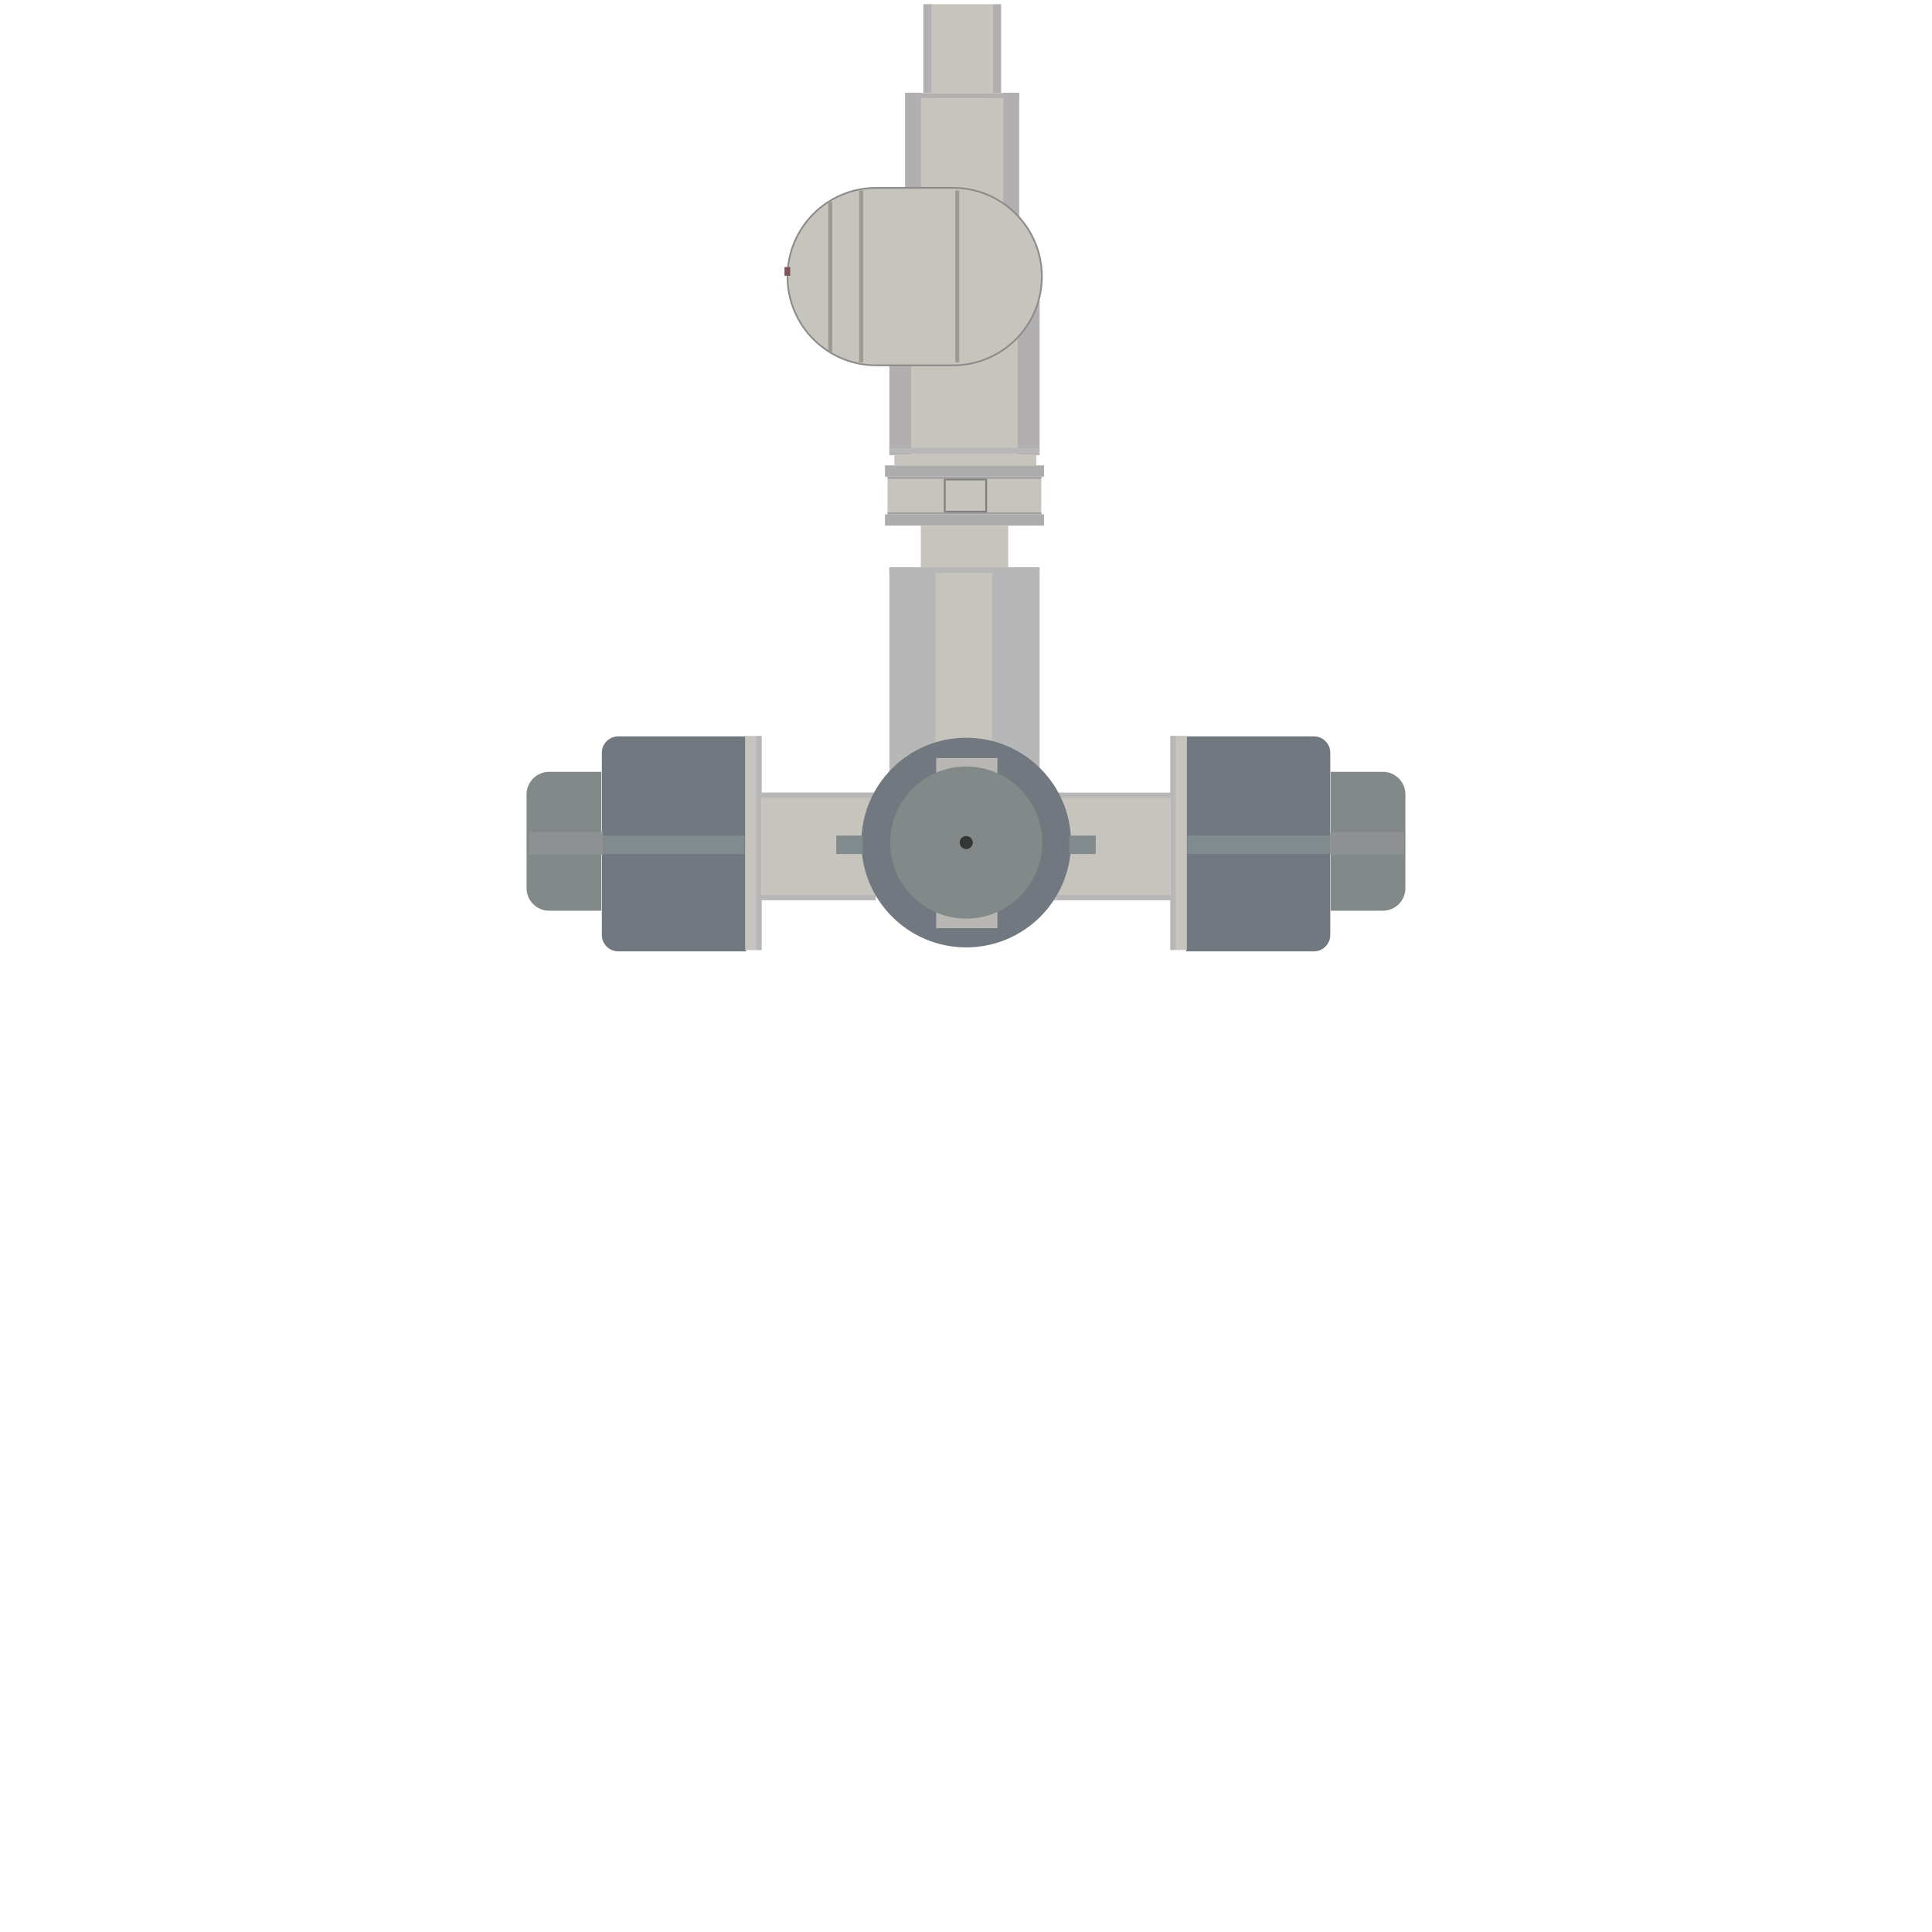 <?xml version="1.0" encoding="utf-8"?>
<!-- Generator: Adobe Illustrator 24.1.3, SVG Export Plug-In . SVG Version: 6.00 Build 0)  -->
<svg version="1.1" id="Layer_1" xmlns="http://www.w3.org/2000/svg" xmlns:xlink="http://www.w3.org/1999/xlink" x="0px" y="0px"
	 viewBox="0 0 1417.3 1417.3" style="enable-background:new 0 0 1417.3 1417.3;" xml:space="preserve">
<style type="text/css">
	.st0{fill:#C7C4BE;}
	.st1{fill:#B7B7B8;}
	.st2{fill:#B1AFAF;}
	.st3{fill:#ACACAC;}
	.st4{fill:#727880;}
	.st5{fill:#818A8D;}
	.st6{fill:#838989;}
	.st7{fill:#8D9191;}
	.st8{fill:#B8B7B3;}
	.st9{fill:#343736;}
	.st10{fill:#A09E9F;}
	.st11{fill:#7E7E7E;}
	.st12{fill:#C7C4BE;stroke:#8C8C8C;stroke-width:1.256;stroke-miterlimit:10;}
	.st13{fill:#9C9A8E;}
	.st14{fill:#7F525D;}
</style>
<g id="foggy">
	<rect x="652.4" y="416.1" class="st0" width="110.3" height="146.8"/>
	<rect x="727.7" y="416.5" class="st1" width="34.6" height="156.8"/>
	<rect x="652.6" y="416.5" class="st1" width="33.7" height="156.8"/>
	<rect x="652.4" y="219.7" class="st0" width="110.3" height="114.1"/>
	<rect x="652.6" y="220.6" class="st2" width="15.8" height="113.2"/>
	<rect x="746.6" y="220.6" class="st2" width="15.8" height="113.2"/>
	<rect x="675.5" y="385.7" class="st0" width="64.1" height="30.5"/>
	<rect x="649.2" y="377.3" class="st3" width="116.7" height="8.3"/>
	<rect x="649.2" y="341.4" class="st3" width="116.7" height="8.3"/>
	<rect x="656.1" y="333.3" class="st0" width="104.1" height="8.3"/>
	<rect x="651.1" y="349.8" class="st0" width="112.8" height="27.6"/>
	<g>
		<rect x="558.8" y="581.5" class="st0" width="83.7" height="78.9"/>
		<path class="st4" d="M547.3,697.9h-93.8c-6.6,0-12-5.4-12-12V552.2c0-6.6,5.4-12,12-12h93.8V697.9z"/>
		<rect x="441.5" y="613" class="st5" width="104.8" height="13.5"/>
		<path class="st6" d="M402.8,668.1h38.3V566.2h-38.3c-9.1,0-16.5,7.4-16.5,16.5v68.9C386.3,660.7,393.7,668.1,402.8,668.1z"/>
		<rect x="546.6" y="539.9" class="st0" width="12.2" height="157.1"/>
		<rect x="558.5" y="581.5" class="st1" width="83.7" height="3.8"/>
		<rect x="558.5" y="656.5" class="st1" width="83.7" height="3.8"/>
		<rect x="554.8" y="540" class="st1" width="3.8" height="156.8"/>
	</g>
	<g>
		<rect x="769.8" y="581.6" class="st0" width="88.8" height="78.9"/>
		<path class="st4" d="M870.1,697.9h93.8c6.6,0,12-5.4,12-12V552.2c0-6.6-5.4-12-12-12h-93.8V697.9z"/>
		<rect x="871.1" y="612.9" class="st5" width="104.8" height="13.5"/>
		<path class="st6" d="M1014.5,668.1h-38.3V566.2h38.3c9.1,0,16.5,7.4,16.5,16.5v68.9C1031,660.7,1023.6,668.1,1014.5,668.1z"/>
		<rect x="858.5" y="539.8" class="st0" width="12.2" height="157.1"/>
		<rect x="775.1" y="581.5" class="st1" width="83.7" height="3.8"/>
		<rect x="775.1" y="656.5" class="st1" width="83.7" height="3.8"/>
		<rect x="858.7" y="540" class="st1" width="3.8" height="156.8"/>
		<rect x="975.8" y="610.4" class="st7" width="54.3" height="16.5"/>
		<rect x="388.1" y="610.4" class="st7" width="54.3" height="16.5"/>
	</g>
	<circle class="st4" cx="708.8" cy="618.1" r="76.9"/>
	<rect x="686.8" y="556.1" class="st8" width="44.9" height="14.5"/>
	<rect x="664.2" y="68.2" class="st0" width="83.6" height="95.5"/>
	<rect x="664" y="68" class="st2" width="11.5" height="95.6"/>
	<rect x="736" y="68" class="st2" width="11.5" height="95.6"/>
	<rect x="677.4" y="3.1" class="st0" width="57" height="65.2"/>
	<rect x="686.8" y="666.4" class="st8" width="44.9" height="14.5"/>
	<circle class="st6" cx="708.8" cy="618.1" r="55.8"/>
	<circle class="st9" cx="708.8" cy="618.1" r="4.8"/>
	<rect x="784.4" y="613" class="st5" width="19.4" height="13.5"/>
	<rect x="613.5" y="613" class="st5" width="19.4" height="13.5"/>
	<rect x="651.1" y="375.9" class="st10" width="112.9" height="1.3"/>
	<rect x="651.1" y="349.9" class="st10" width="112.9" height="1.3"/>
	<rect x="692.5" y="351.1" class="st0" width="31.7" height="24.8"/>
	<rect x="692.4" y="351.1" class="st11" width="1.3" height="24.8"/>
	<rect x="722.8" y="351.1" class="st11" width="1.3" height="24.8"/>
	<rect x="693.7" y="351.1" class="st11" width="29.1" height="1.3"/>
	<rect x="693.8" y="374.7" class="st11" width="29.1" height="1.3"/>
	<g>
		<path class="st12" d="M699.2,268h-56.4c-35.9,0-65.1-29.1-65.1-65.1l0,0c0-35.9,29.1-65.1,65.1-65.1h56.4
			c35.9,0,65.1,29.1,65.1,65.1l0,0C764.3,238.9,735.1,268,699.2,268z"/>
		<rect x="630.3" y="139.8" class="st13" width="2.9" height="126"/>
		<rect x="607.6" y="148" class="st13" width="2.9" height="110"/>
		<rect x="700.8" y="139.8" class="st13" width="2.9" height="126"/>
		<rect x="575.5" y="195.9" class="st14" width="4.2" height="6.4"/>
	</g>
	<rect x="652.4" y="416.2" class="st1" width="110.1" height="4.1"/>
	<rect x="652.4" y="328.6" class="st1" width="110.1" height="4.1"/>
	<rect x="677.4" y="3.2" class="st2" width="5.8" height="64.9"/>
	<rect x="728.5" y="3.2" class="st2" width="5.8" height="64.9"/>
	<rect x="664.1" y="68.5" class="st2" width="83.5" height="3.4"/>
</g>
</svg>
